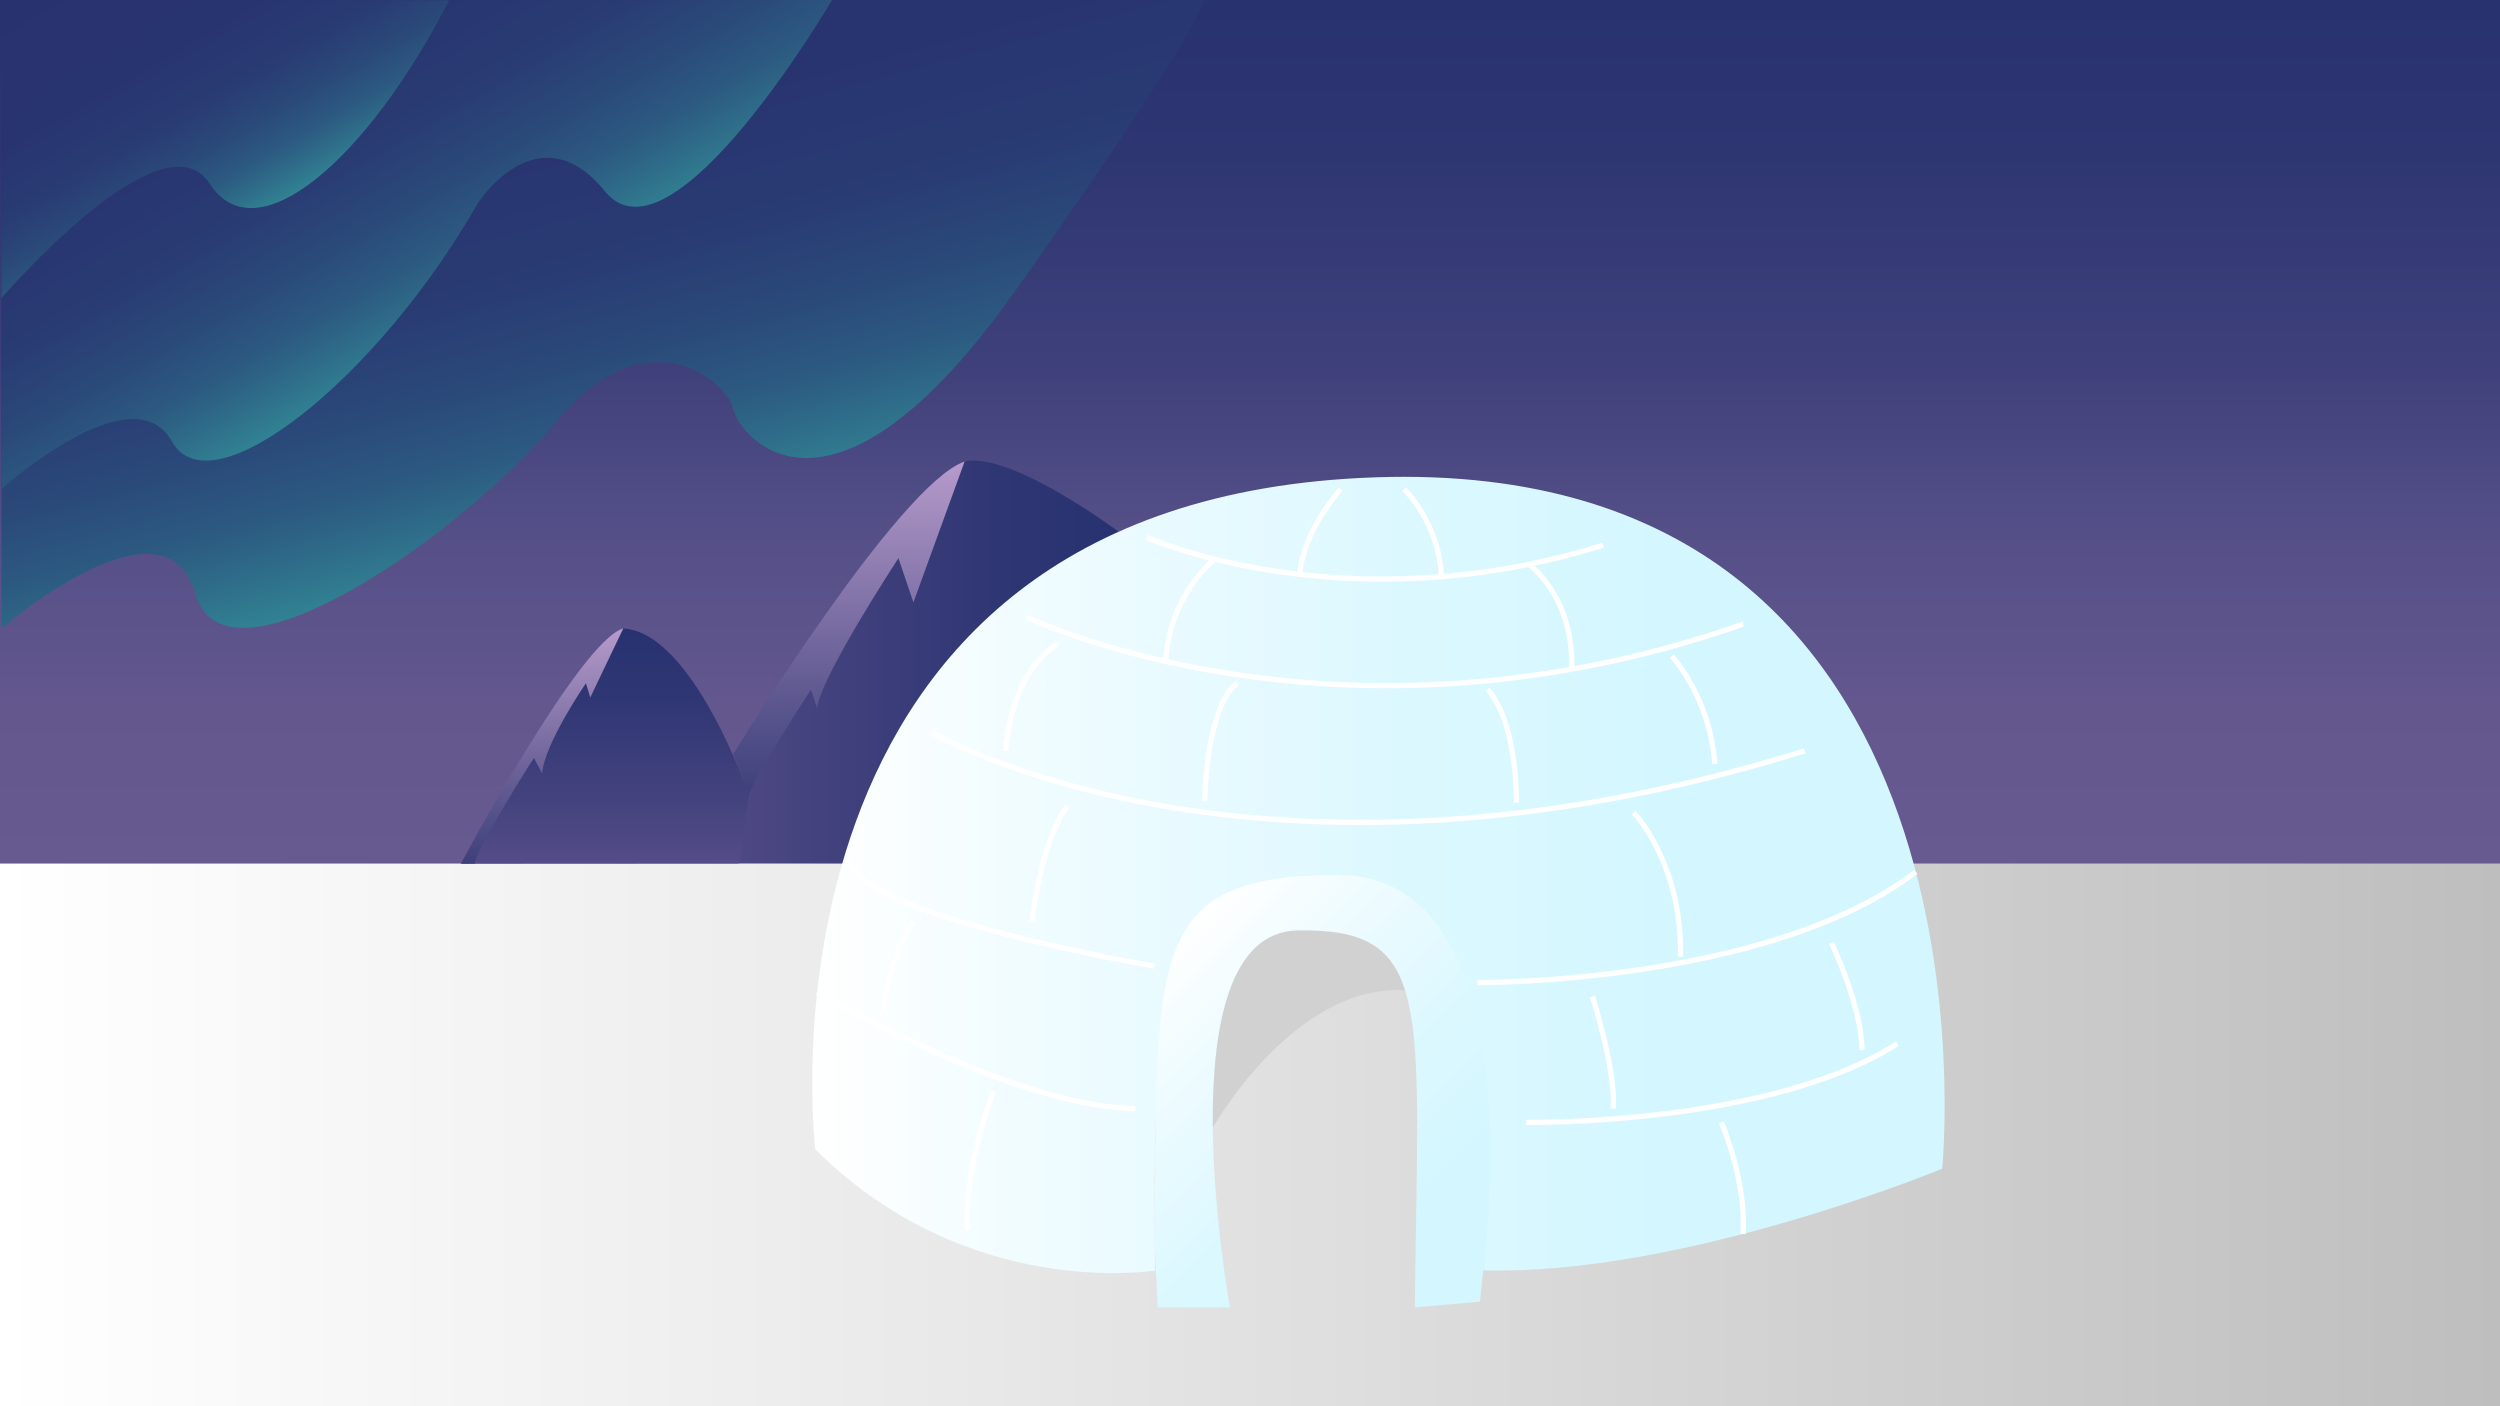 <svg id="Calque_1" data-name="Calque 1" xmlns="http://www.w3.org/2000/svg" xmlns:xlink="http://www.w3.org/1999/xlink" viewBox="0 0 1920 1080"><rect x="0" y="0" width="1920" height="1080" fill="#808080" stroke="none"/><defs><style>.cls-1{fill:url(#Dégradé_sans_nom_38);}.cls-2{fill:url(#Dégradé_sans_nom_60);}.cls-3{fill:url(#Dégradé_sans_nom_13);}.cls-4{fill:#d1d1d1;}.cls-5{fill:url(#Dégradé_sans_nom_9);}.cls-6{fill:url(#Dégradé_sans_nom_9-2);}.cls-7{fill:none;stroke:#fff;stroke-miterlimit:10;stroke-width:4px;}.cls-8{fill:url(#Dégradé_sans_nom_60-2);}.cls-9{fill:url(#Dégradé_sans_nom_52);}.cls-10{fill:url(#Dégradé_sans_nom_52-2);}.cls-11{fill:url(#Dégradé_sans_nom_70);}.cls-12{fill:url(#Dégradé_sans_nom_70-2);}.cls-13{fill:url(#Dégradé_sans_nom_70-3);}</style><linearGradient id="Dégradé_sans_nom_38" x1="960" y1="663.25" x2="960" gradientUnits="userSpaceOnUse"><stop offset="0" stop-color="#675a90"/><stop offset="0.18" stop-color="#63578e"/><stop offset="0.37" stop-color="#565088"/><stop offset="0.55" stop-color="#42427d"/><stop offset="0.58" stop-color="#3e407b"/><stop offset="0.82" stop-color="#2e3672"/><stop offset="1" stop-color="#28326f"/></linearGradient><linearGradient id="Dégradé_sans_nom_60" x1="534.67" y1="508.54" x2="859.14" y2="508.54" gradientUnits="userSpaceOnUse"><stop offset="0" stop-color="#675a90"/><stop offset="0" stop-color="#5d528b"/><stop offset="0" stop-color="#564d88"/><stop offset="0" stop-color="#544c87"/><stop offset="0.29" stop-color="#43427e"/><stop offset="0.71" stop-color="#2f3674"/><stop offset="1" stop-color="#283270"/></linearGradient><linearGradient id="Dégradé_sans_nom_13" y1="871.63" x2="1920" y2="871.63" gradientUnits="userSpaceOnUse"><stop offset="0" stop-color="#fff"/><stop offset="0.38" stop-color="#eae9e9"/><stop offset="1" stop-color="#bfbebe"/></linearGradient><linearGradient id="Dégradé_sans_nom_9" x1="623.79" y1="671.99" x2="1493.45" y2="671.99" gradientUnits="userSpaceOnUse"><stop offset="0" stop-color="#fff"/><stop offset="0.18" stop-color="#f1fcff"/><stop offset="0.52" stop-color="#dcf8ff"/><stop offset="0.75" stop-color="#d4f7ff"/></linearGradient><linearGradient id="Dégradé_sans_nom_9-2" x1="880.91" y1="740.85" x2="1138.17" y2="998.1" xlink:href="#Dégradé_sans_nom_9"/><linearGradient id="Dégradé_sans_nom_60-2" x1="464.67" y1="663.25" x2="464.67" y2="482.67" xlink:href="#Dégradé_sans_nom_60"/><linearGradient id="Dégradé_sans_nom_52" x1="416.33" y1="663.33" x2="416.33" y2="482.67" gradientUnits="userSpaceOnUse"><stop offset="0" stop-color="#675a90"/><stop offset="0" stop-color="#3e407b"/><stop offset="0.27" stop-color="#5b568e"/><stop offset="0.86" stop-color="#a48dbf"/><stop offset="1" stop-color="#b79bcc"/></linearGradient><linearGradient id="Dégradé_sans_nom_52-2" x1="651.97" y1="610.67" x2="651.97" y2="354.41" xlink:href="#Dégradé_sans_nom_52"/><linearGradient id="Dégradé_sans_nom_70" x1="505.55" y1="399.74" x2="371.86" y2="-99.21" gradientUnits="userSpaceOnUse"><stop offset="0" stop-color="#318293"/><stop offset="0.06" stop-color="#2f718b"/><stop offset="0.15" stop-color="#2c5a81"/><stop offset="0.27" stop-color="#2a4879"/><stop offset="0.4" stop-color="#293b73"/><stop offset="0.59" stop-color="#283470"/><stop offset="1" stop-color="#28326f"/></linearGradient><linearGradient id="Dégradé_sans_nom_70-2" x1="355.94" y1="249.99" x2="159.04" y2="-91.05" xlink:href="#Dégradé_sans_nom_70"/><linearGradient id="Dégradé_sans_nom_70-3" x1="201.22" y1="163.35" x2="80.51" y2="-45.72" xlink:href="#Dégradé_sans_nom_70"/></defs><title>paysageartique</title><rect class="cls-1" width="1920" height="663.25"/><path class="cls-2" d="M534.67,662.67S705,362.16,740.83,354.41s118.31,54,118.31,54L646.8,663.33Z"/><rect class="cls-3" y="663.25" width="1920" height="416.75"/><path class="cls-4" d="M931.41,866.07s62.18-110.61,147.67-105.55c0,0,12.54-42.94-63.47-56.44S911.22,809.07,931.41,866.07Z"/><path class="cls-5" d="M626.11,882.57s-60-499.47,430.48-516,435,531,435,531-199.49,82.5-352.48,78c0,0,27.37-292.6-94.49-294-132-1.5-162-13.14-157.5,294.17C887.09,975.75,743.1,999.57,626.11,882.57Z"/><path class="cls-6" d="M886.67,952.67l2.42,51.4h55.5s-52.6-287.57,52-289.49,92.74,55.42,90,289.49l50.05-4.44,2.45-24.06S1182,672,1027.33,672C880,672,888.78,734.58,886.67,952.67Z"/><path class="cls-7" d="M1172.08,862s186,2.81,285-60.42"/><path class="cls-7" d="M1471.36,669.64c-113.29,86.33-336.69,85-336.69,85"/><path class="cls-7" d="M886.67,742s-231.74-39-236-83.36"/><path class="cls-7" d="M627.6,762S778,850.67,872,851.33"/><path class="cls-7" d="M716,562.67s248,145.33,670,14"/><path class="cls-7" d="M788.67,474s238,114.67,550,5.33"/><path class="cls-7" d="M880.67,412.67s152,68,350.66,6"/><path class="cls-7" d="M1029.67,375.67s-28.85,31.56-31.43,65.44"/><path class="cls-7" d="M1078.33,375.67S1105,400.49,1107,442.91"/><path class="cls-7" d="M932.9,429.39S897.65,457.05,895.33,508"/><path class="cls-7" d="M1174.2,433.37s35,25,32.74,80.64"/><path class="cls-7" d="M812.67,494.67s-34.34,15.33-40.34,82"/><path class="cls-7" d="M950.67,524.67s-22.13,8.66-25.56,90.33"/><path class="cls-7" d="M1142.33,529.67s21.34,17.66,22.34,86.66"/><path class="cls-7" d="M1284,504s29,30.67,33,82.67"/><path class="cls-7" d="M1254.67,624s37.33,38.67,36,110.67"/><path class="cls-7" d="M820,619s-18.5,19.5-27.5,88.5"/><path class="cls-7" d="M701.5,707.5s-20,28.5-23,70"/><path class="cls-7" d="M1406.5,724s23.5,49,23.5,82.5"/><path class="cls-7" d="M1223,765.25s18,56.42,16,86.08"/><path class="cls-7" d="M763,838s-23,58-20,107"/><path class="cls-7" d="M1322,862s19.33,44.27,16.67,85.62"/><path class="cls-8" d="M575.33,610.67s-43.33-125.34-96.66-128L354,663.25l213.33-.13Z"/><path class="cls-9" d="M354,663.25S445.33,492,478.67,482.67l-25.34,53-3.33-11S418,571.33,416.33,594L410,582s-45.33,71.33-45.33,81.33Z"/><path class="cls-10" d="M563.1,579.23S690,372,740.83,354.41L701.5,462.67l-11.5-34S629.27,521.33,627.6,544l-4.81-14.33s-47.22,72.43-47.46,81Z"/><path class="cls-11" d="M1.1,482.67S127,374,150,456s207-47,277-132,132.2-30,136.1-10S637,425,780,223,925.11,0,925.11,0L1.1.13Z"/><path class="cls-12" d="M1.1,375.67S102,285,132,339s158-48,235-183c0,0,46.33-72,97.67-9S639,0,639,0L1.1.13Z"/><path class="cls-13" d="M1.1,229S125,85,161,141,283,121.26,345,.13H1.1Z"/></svg>